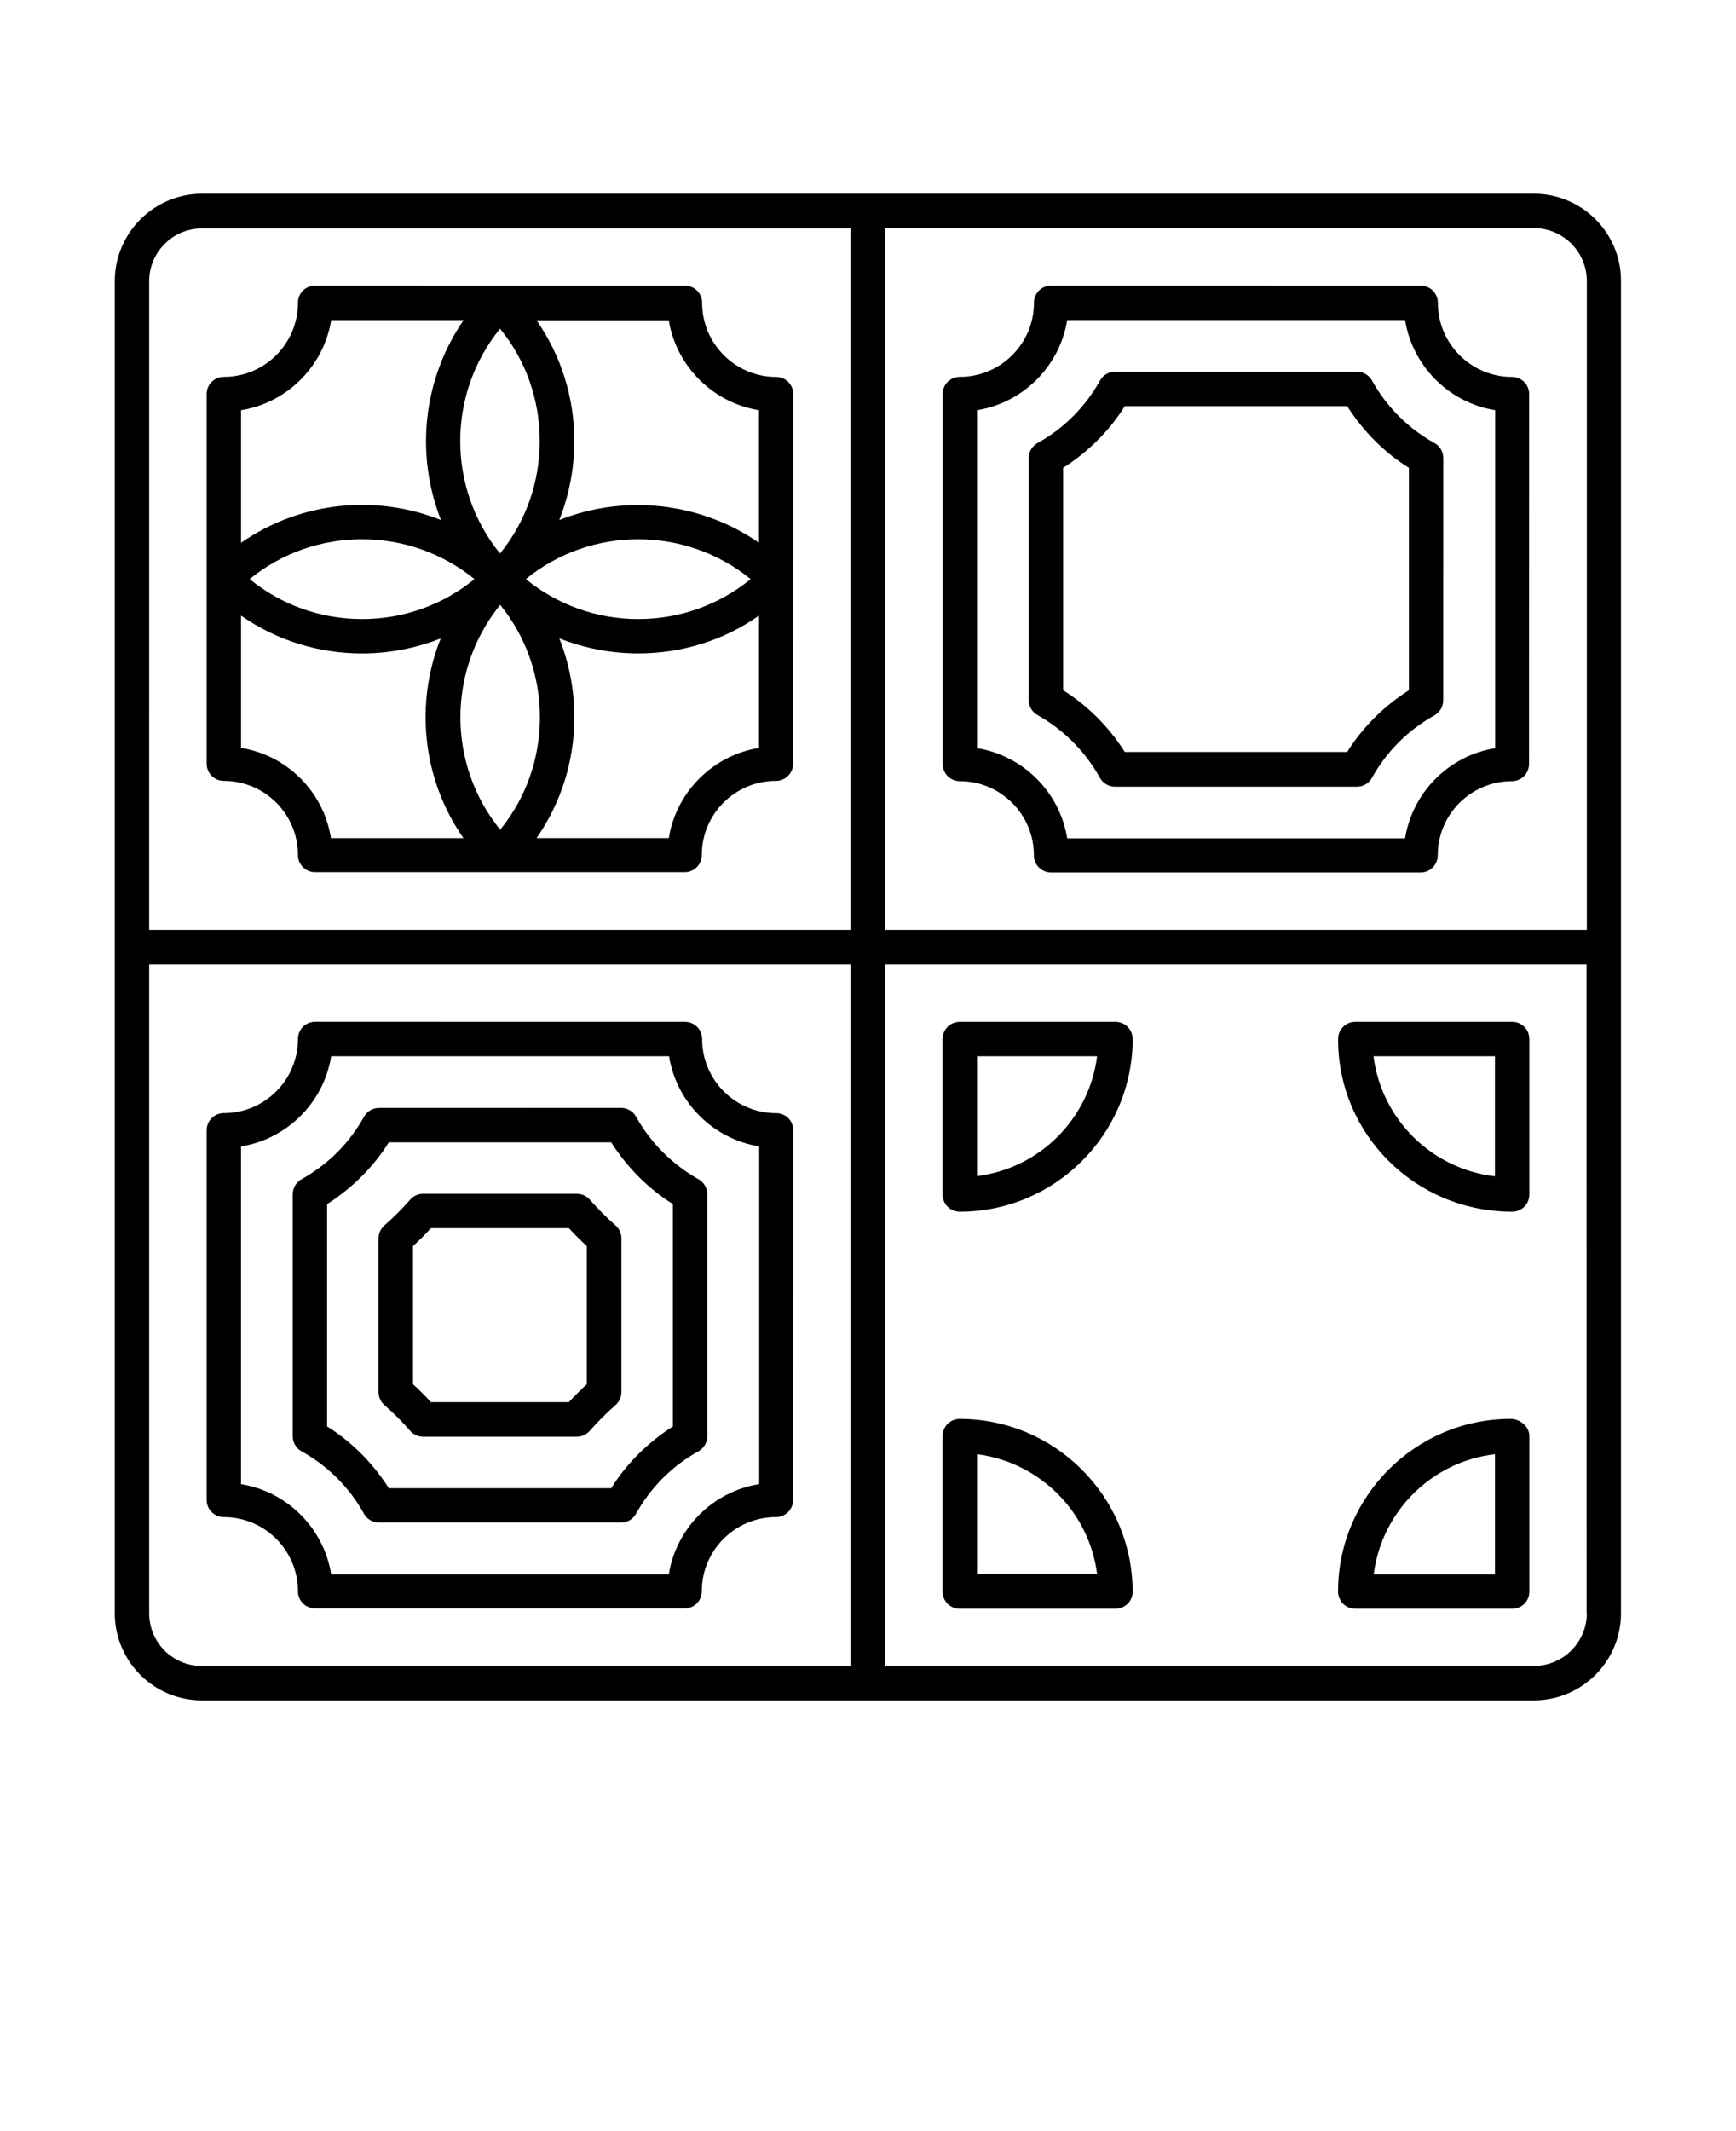 <svg xmlns="http://www.w3.org/2000/svg" version="1.1" viewBox="-5.0 -10.0 110.0 135.0">
 <g>
  <path d="m44.184 13.879c-2.59 0-4.695-2.106-4.695-4.695 0-0.605-0.484-1.09-1.09-1.09l-23.43-0.004c-0.605 0-1.09 0.484-1.09 1.09 0 2.59-2.106 4.695-4.695 4.695-0.605 0-1.09 0.484-1.09 1.09v23.41c0 0.605 0.484 1.09 1.09 1.09 2.59 0 4.695 2.106 4.695 4.695 0 0.605 0.484 1.09 1.09 1.09h23.41c0.605 0 1.09-0.484 1.09-1.09 0-2.59 2.106-4.695 4.695-4.695 0.605 0 1.09-0.484 1.09-1.09l0.004-23.406c0.016-0.59-0.469-1.09-1.074-1.09zm-1.094 2.106v8.395c-3.742-2.59-8.531-3.074-12.652-1.438 0.621-1.574 0.953-3.258 0.953-5 0-2.789-0.848-5.426-2.394-7.652h8.379c0.473 2.906 2.793 5.227 5.715 5.695zm-16.406 9.078c-3.363-4.137-3.363-10.105 0-14.242 1.637 2 2.516 4.5 2.516 7.121-0.004 2.621-0.883 5.106-2.516 7.121zm2.527 10.375c0 2.637-0.895 5.121-2.516 7.121-3.363-4.137-3.363-10.105 0-14.242 1.621 2 2.516 4.488 2.516 7.121zm13.352-8.754c-2 1.637-4.5 2.531-7.121 2.531s-5.121-0.895-7.121-2.531c4.117-3.367 10.105-3.367 14.242 0zm-26.578-16.41h8.395c-2.59 3.758-3.074 8.531-1.438 12.668-4.137-1.652-8.91-1.168-12.668 1.438v-8.395c2.922-0.469 5.242-2.789 5.711-5.711zm9.078 16.41c-2 1.637-4.5 2.531-7.121 2.531s-5.121-0.895-7.121-2.531c4.117-3.367 10.105-3.367 14.242 0zm-14.789 10.695v-8.379c2.227 1.547 4.879 2.394 7.652 2.394 1.742 0 3.438-0.332 5-0.953-1.652 4.137-1.168 8.91 1.438 12.652h-8.395c-0.453-2.926-2.773-5.246-5.695-5.715zm27.105 5.711h-8.379c1.547-2.227 2.394-4.879 2.394-7.652 0-1.742-0.332-3.426-0.953-5 1.574 0.621 3.258 0.953 5 0.953 2.789 0 5.426-0.832 7.652-2.394v8.379c-2.926 0.473-5.246 2.793-5.715 5.715z"/>
  <path d="m92.195 2.273h-84.391c-3.047 0-5.531 2.484-5.531 5.531v84.391c0 3.047 2.469 5.516 5.516 5.516h84.406c3.047 0 5.516-2.469 5.516-5.516v-84.391c0.016-3.047-2.469-5.531-5.516-5.531zm3.352 5.531v41.105h-44.457v-44.457h41.105c1.852 0 3.352 1.5 3.352 3.352zm-91.094 0c0-1.832 1.5-3.332 3.332-3.332h41.105v44.438h-44.438zm0 84.391v-41.105h44.438v44.438l-41.086 0.004c-1.852 0.016-3.352-1.484-3.352-3.336zm91.094 0c0 1.832-1.5 3.332-3.332 3.332l-41.125 0.004v-44.441h44.438l0.004 41.105z"/>
  <path d="m55.816 39.484c2.59 0 4.695 2.106 4.695 4.695 0 0.605 0.484 1.09 1.09 1.09h23.41c0.605 0 1.09-0.484 1.09-1.09 0-2.59 2.106-4.695 4.695-4.695 0.605 0 1.09-0.484 1.09-1.09l0.008-23.426c0-0.605-0.484-1.09-1.09-1.09-2.59 0-4.695-2.106-4.695-4.695 0-0.605-0.484-1.09-1.09-1.09l-23.414-0.004c-0.605 0-1.09 0.484-1.09 1.09 0 2.59-2.106 4.695-4.695 4.695-0.605 0-1.09 0.484-1.09 1.09v23.41c-0.004 0.625 0.48 1.109 1.086 1.109zm1.094-23.5c2.926-0.469 5.242-2.789 5.711-5.711h21.41c0.469 2.926 2.789 5.242 5.711 5.711v21.41c-2.926 0.469-5.242 2.789-5.711 5.711h-21.41c-0.469-2.926-2.789-5.242-5.711-5.711z"/>
  <path d="m64.695 39.273c0.195 0.348 0.562 0.562 0.953 0.562h15.332c0.395 0 0.758-0.211 0.953-0.562 0.926-1.668 2.289-3.031 3.953-3.953 0.348-0.195 0.562-0.562 0.562-0.953l0.004-15.352c0-0.395-0.211-0.758-0.562-0.953-1.668-0.926-3.031-2.289-3.953-3.953-0.195-0.348-0.562-0.562-0.953-0.562h-15.332c-0.395 0-0.758 0.211-0.953 0.562-0.926 1.668-2.289 3.031-3.953 3.953-0.348 0.195-0.562 0.562-0.562 0.953v15.332c0 0.395 0.211 0.758 0.562 0.953 1.648 0.926 3.027 2.305 3.949 3.973zm-2.332-19.637c1.574-1 2.926-2.332 3.91-3.91h14.09c1 1.574 2.332 2.926 3.91 3.91v14.09c-1.574 1-2.926 2.332-3.91 3.91h-14.09c-1-1.574-2.332-2.926-3.91-3.91z"/>
  <path d="m44.184 60.516c-2.59 0-4.695-2.106-4.695-4.695 0-0.605-0.484-1.09-1.09-1.09l-23.43-0.004c-0.605 0-1.09 0.484-1.09 1.09 0 2.59-2.106 4.695-4.695 4.695-0.605 0-1.09 0.484-1.09 1.09v23.41c0 0.605 0.484 1.09 1.09 1.09 2.59 0 4.695 2.106 4.695 4.695 0 0.605 0.484 1.09 1.09 1.09h23.41c0.605 0 1.09-0.484 1.09-1.09 0-2.59 2.106-4.695 4.695-4.695 0.605 0 1.09-0.484 1.09-1.09l0.004-23.406c0.016-0.605-0.469-1.09-1.074-1.09zm-1.094 23.5c-2.926 0.469-5.242 2.789-5.711 5.711h-21.395c-0.469-2.926-2.789-5.242-5.711-5.711v-21.395c2.926-0.469 5.242-2.789 5.711-5.711h21.41c0.469 2.926 2.789 5.242 5.711 5.711v21.395z"/>
  <path d="m35.305 60.742c-0.195-0.348-0.562-0.562-0.953-0.562l-15.336 0.004c-0.395 0-0.758 0.211-0.953 0.562-0.926 1.668-2.289 3.031-3.953 3.953-0.348 0.195-0.562 0.562-0.562 0.953v15.332c0 0.395 0.211 0.758 0.562 0.953 1.668 0.926 3.031 2.289 3.953 3.953 0.195 0.348 0.562 0.562 0.953 0.562h15.332c0.395 0 0.758-0.211 0.953-0.562 0.926-1.668 2.289-3.031 3.953-3.953 0.348-0.195 0.562-0.562 0.562-0.953v-15.332c0-0.395-0.211-0.758-0.562-0.953-1.648-0.926-3.027-2.305-3.949-3.957zm2.332 19.621c-1.574 1-2.926 2.332-3.91 3.91h-14.09c-1-1.574-2.332-2.926-3.91-3.91v-14.09c1.574-1 2.926-2.332 3.91-3.91h14.09c1 1.574 2.332 2.926 3.91 3.91z"/>
  <path d="m32.379 66c-0.211-0.242-0.516-0.379-0.832-0.379h-9.73c-0.316 0-0.621 0.137-0.832 0.379-0.5 0.574-1.047 1.121-1.621 1.621-0.242 0.211-0.379 0.516-0.379 0.832v9.727c0 0.316 0.137 0.621 0.379 0.832 0.574 0.5 1.121 1.047 1.621 1.621 0.211 0.242 0.516 0.379 0.832 0.379h9.727c0.316 0 0.621-0.137 0.832-0.379 0.5-0.574 1.047-1.121 1.621-1.621 0.242-0.211 0.379-0.516 0.379-0.832v-9.727c0-0.316-0.137-0.621-0.379-0.832-0.57-0.5-1.117-1.047-1.617-1.621zm-0.195 11.684c-0.395 0.363-0.773 0.742-1.137 1.137h-8.742c-0.363-0.395-0.742-0.773-1.137-1.137v-8.746c0.395-0.363 0.773-0.742 1.137-1.137h8.742c0.363 0.395 0.742 0.773 1.137 1.137z"/>
  <path d="m55.816 66.758c6.031 0 10.953-4.91 10.953-10.938 0-0.605-0.484-1.09-1.09-1.09h-9.863c-0.605 0-1.09 0.484-1.09 1.09v9.848c0 0.605 0.484 1.09 1.09 1.09zm1.094-9.848h7.606c-0.5 3.953-3.637 7.106-7.606 7.59z"/>
  <path d="m90.816 66.758c0.605 0 1.09-0.484 1.09-1.09v-9.848c0-0.605-0.484-1.09-1.09-1.09h-9.938c-0.605 0-1.09 0.484-1.09 1.09-0.016 6.027 4.894 10.938 11.027 10.938zm-1.09-9.848v7.606c-4-0.453-7.195-3.621-7.695-7.606z"/>
  <path d="m55.816 91.91h9.863c0.289 0 0.562-0.121 0.773-0.316 0.211-0.211 0.316-0.484 0.316-0.773-0.016-6.031-4.926-10.938-10.953-10.938-0.605 0-1.09 0.484-1.09 1.09v9.848c0 0.605 0.484 1.09 1.09 1.09zm1.094-9.789c3.953 0.5 7.106 3.637 7.606 7.59h-7.606z"/>
  <path d="m80.879 91.91h9.938c0.605 0 1.09-0.484 1.09-1.09v-9.848c0-0.605-0.59-1.09-1.184-1.09-6.031 0-10.938 4.91-10.938 10.938 0 0.289 0.121 0.562 0.316 0.773 0.203 0.195 0.473 0.316 0.777 0.316zm8.848-9.789v7.606h-7.684c0.504-3.984 3.684-7.152 7.684-7.606z"/>
 </g>
</svg>